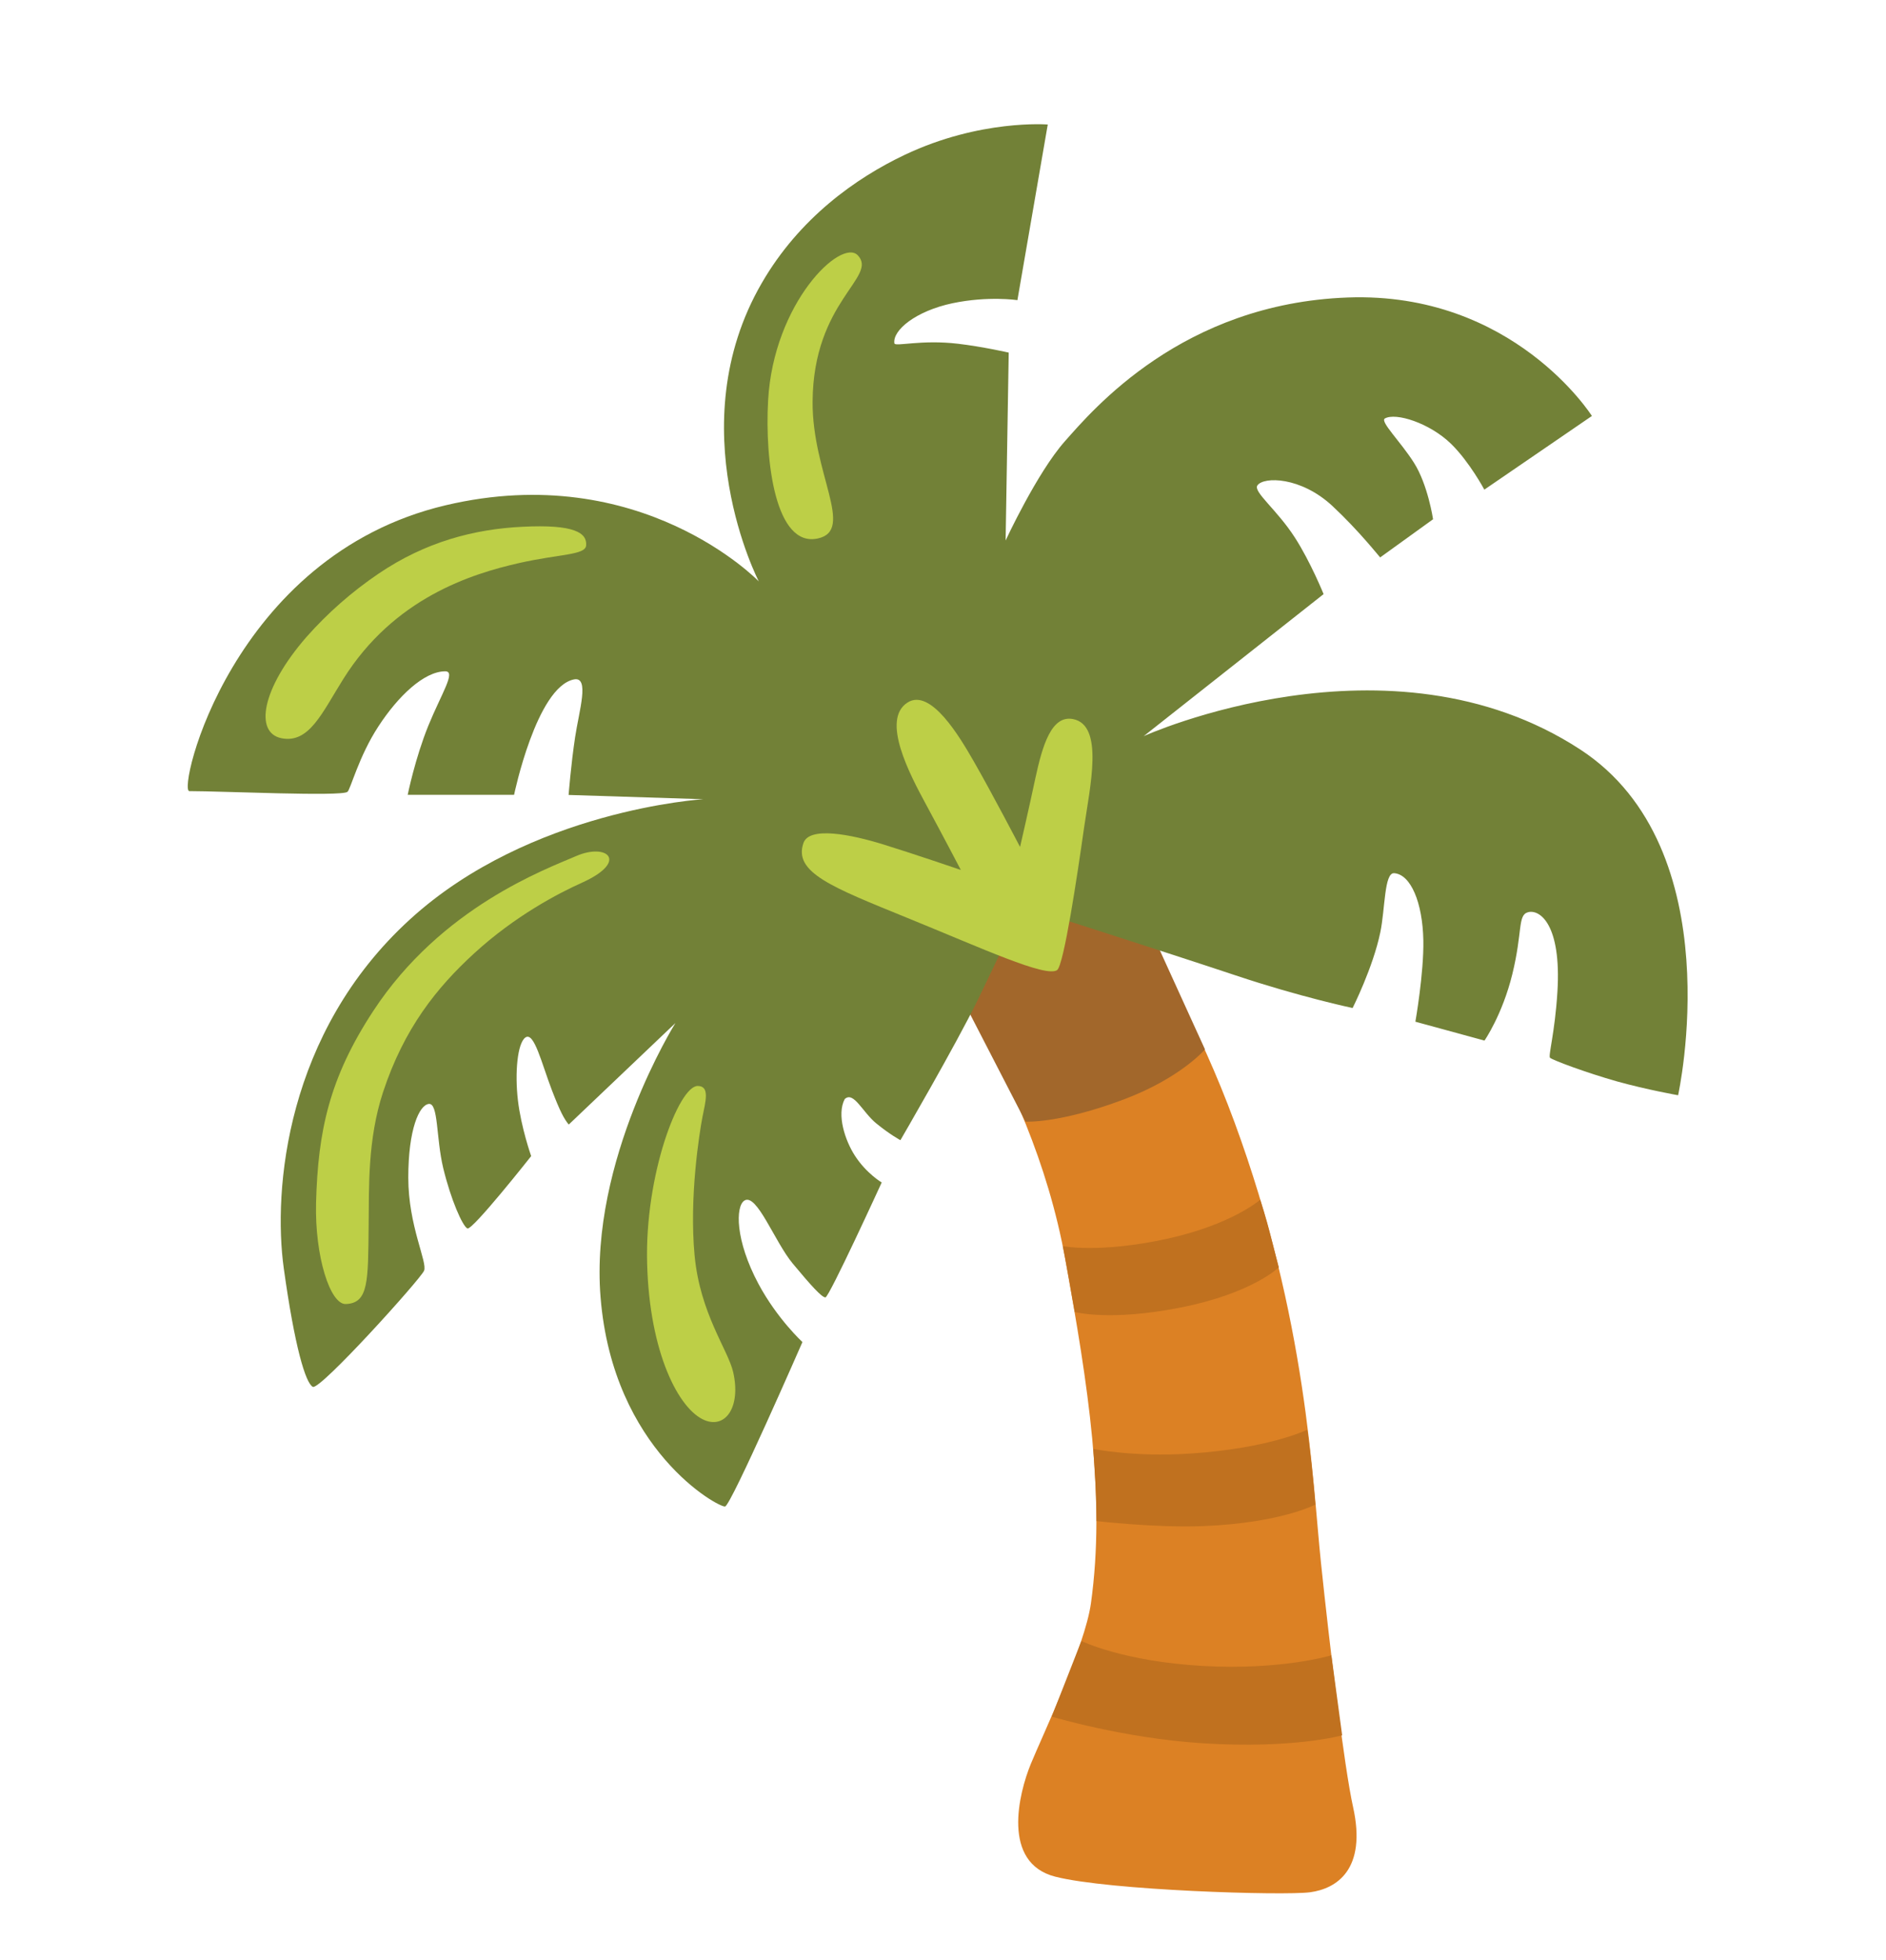 <svg width="128" height="133" viewBox="0 0 128 133" fill="none" xmlns="http://www.w3.org/2000/svg">
<g filter="url(#filter0_d)">
<path d="M72.05 51.72L61.67 58.67C61.67 58.67 69.92 68.26 72.3 81.47C73.84 89.99 75.05 97.59 74.04 104.81C73.63 107.76 70.78 113.71 69.96 115.71C69.14 117.71 67.96 122.42 71.61 123.36C75.26 124.3 87.15 124.66 88.92 124.42C90.69 124.18 92.78 122.9 91.83 118.63C91.24 115.98 90.24 107.69 89.65 102.04C89.06 96.39 88.7 85.51 83.78 72.15C78.99 59.15 72.05 51.72 72.05 51.72V51.72Z" fill="#DC8124"/>
<path d="M81.6 109.06C86.96 109.37 90.36 108.34 90.36 108.34L91.09 113.77C91.09 113.77 87.81 114.7 81.64 114.31C76.25 113.97 71.38 112.5 71.38 112.5L73.39 107.37C73.38 107.36 76.2 108.75 81.6 109.06V109.06Z" fill="#C0711F"/>
<path d="M74.2 94.33C74.2 94.33 74.3 95.84 74.35 96.79C74.4 97.75 74.42 99.23 74.42 99.23C74.42 99.23 78.47 99.7 81.67 99.57C86.91 99.36 89.27 98.11 89.27 98.11C89.27 98.11 89.18 96.94 89.03 95.56C88.89 94.17 88.72 93.03 88.72 93.03C88.72 93.03 86.15 94.3 80.75 94.65C76.9 94.9 74.2 94.33 74.2 94.33V94.33Z" fill="#C0711F"/>
<path d="M72.13 80.57C72.13 80.57 74.59 81.07 79.17 80.08C83.62 79.11 85.53 77.42 85.53 77.42C85.53 77.42 85.95 78.72 86.2 79.72C86.43 80.65 86.79 82.01 86.79 82.01C86.79 82.01 84.99 83.78 80.11 84.74C75.32 85.69 72.94 85.04 72.94 85.04C72.94 85.04 72.71 83.76 72.55 82.81C72.36 81.73 72.13 80.57 72.13 80.57V80.57Z" fill="#C0711F"/>
<path d="M69.6 72.12C69.6 72.12 71.87 72.27 76.28 70.61C80.13 69.16 81.78 67.22 81.78 67.22L76.36 55.32L63.37 60.04L69.6 72.12Z" fill="#A2672B"/>
<path d="M69.37 57.5C69.37 57.5 79.41 60.71 83.84 62.19C88.27 63.67 91.8 64.41 91.8 64.41C91.8 64.41 93.19 61.65 93.68 59.27C94.01 57.69 93.94 55.21 94.62 55.26C95.74 55.34 96.55 57.24 96.6 59.82C96.64 62.04 96.06 65.34 96.06 65.34L100.75 66.62C100.75 66.62 101.96 64.88 102.64 62.11C103.35 59.21 102.99 58.11 103.7 57.91C104.49 57.69 105.98 58.72 105.7 63.3C105.53 66.09 105.06 67.68 105.2 67.79C105.43 67.97 107.69 68.81 109.74 69.39C111.79 69.96 113.89 70.33 113.89 70.33C113.89 70.33 117.6 53.61 107.24 46.86C94.28 38.41 77.62 45.96 77.62 45.96L89.83 36.32C89.83 36.32 88.95 34.14 87.88 32.48C86.66 30.58 85.03 29.37 85.34 28.94C85.76 28.34 88.28 28.34 90.43 30.34C92.24 32.03 93.61 33.78 93.67 33.83L97.26 31.24C97.26 31.24 96.91 28.89 95.96 27.4C95.04 25.95 93.64 24.6 93.99 24.4C94.73 23.98 97.03 24.71 98.48 26.12C99.73 27.34 100.74 29.23 100.74 29.23L108.04 24.23C108.04 24.23 102.71 15.78 91.47 16.19C80.23 16.6 74.16 23.82 72.27 25.95C70.38 28.08 68.25 32.68 68.25 32.68L68.46 19.93C68.46 19.93 66.71 19.53 65.03 19.33C62.5 19.03 60.74 19.55 60.7 19.3C60.57 18.41 62.15 17.11 64.64 16.58C67.08 16.07 69.05 16.37 69.05 16.37L71.11 4.45C71.11 4.45 66.52 4.08 61.4 6.51C58.09 8.08 54.25 10.8 51.7 15.21C46.05 24.96 51.5 35.46 51.5 35.46C51.5 35.46 43.52 27.16 30.25 30.29C15.7 33.72 12.03 49.69 12.85 49.69C15.07 49.69 23.17 50.07 23.58 49.74C23.79 49.58 24.35 47.33 25.68 45.3C27 43.27 28.77 41.56 30.22 41.56C30.97 41.56 29.96 43.07 29.07 45.25C28.17 47.47 27.67 49.94 27.67 49.94H34.89C34.89 49.94 36.41 42.63 38.95 42.11C40.04 41.89 39.3 44.24 39.03 46.04C38.75 47.9 38.59 49.95 38.59 49.95L47.73 50.24C47.73 50.24 35.98 50.95 27.83 58.39C19.4 66.07 18.52 76.75 19.26 82.08C20 87.41 20.74 89.87 21.23 90.12C21.72 90.37 28.53 82.82 28.78 82.24C29.03 81.67 27.71 79.2 27.71 75.92C27.71 72.64 28.45 71 29.1 70.92C29.76 70.84 29.59 73.22 30.08 75.27C30.6 77.42 31.39 79.21 31.72 79.37C32.05 79.53 36.05 74.46 36.05 74.46C36.05 74.46 35.37 72.54 35.15 70.67C34.93 68.8 35.12 66.78 35.66 66.41C36.25 66 36.75 68.14 37.45 69.97C38.01 71.43 38.28 71.93 38.6 72.32L45.84 65.43C45.84 65.43 40 74.76 40.76 84.05C41.6 94.44 48.8 98.33 49.21 98.24C49.62 98.16 54.46 87.08 54.46 87.08C54.46 87.08 52.75 85.51 51.48 83.14C49.88 80.15 49.92 77.86 50.52 77.48C51.36 76.95 52.57 80.27 53.8 81.75C55.03 83.23 55.77 84.05 56.02 84.05C56.27 84.05 59.84 76.25 59.84 76.25C59.84 76.25 58.8 75.64 58.02 74.43C57.36 73.41 56.77 71.65 57.33 70.59C57.93 70.03 58.54 71.48 59.47 72.24C60.4 73 61.11 73.38 61.11 73.38C61.11 73.38 64.88 66.9 66.36 63.86C67.85 60.79 69.37 57.5 69.37 57.5V57.5Z" fill="#728137"/>
<path d="M71.74 61.84C72.2 61.54 73.13 55.31 73.57 52.2C73.97 49.4 74.95 45.21 72.82 44.8C71.36 44.52 70.75 46.59 70.27 48.81C69.85 50.79 69.23 53.48 69.23 53.48C69.23 53.48 67.34 49.85 66.07 47.64C65.15 46.04 63.17 42.67 61.59 43.68C59.78 44.84 61.74 48.55 62.85 50.6C63.96 52.65 65.21 55.04 65.21 55.04C65.21 55.04 61.87 53.9 59.92 53.3C57.78 52.64 54.93 52.06 54.53 53.21C53.83 55.21 56.47 56.21 61.59 58.3C66.68 60.37 70.96 62.35 71.74 61.84V61.84Z" fill="#BDCF47"/>
<path d="M52.13 23.18C51.9 27.26 52.62 33.2 55.52 32.54C58.03 31.98 55.12 28.13 55.15 23.26C55.19 16.43 59.61 14.8 58.22 13.33C57.09 12.13 52.5 16.55 52.13 23.18V23.18Z" fill="#BDCF47"/>
<path d="M35.24 34.21C37.99 33.59 39.72 33.68 39.78 33.02C39.85 32.17 39.01 31.57 35.45 31.75C32.18 31.91 28.88 32.77 25.68 34.94C23.876 36.163 22.233 37.607 20.79 39.24C17.73 42.76 17.27 45.73 19.1 46.1C20.99 46.48 21.87 44.35 23.3 42.08C26.74 36.59 31.97 34.95 35.24 34.21Z" fill="#BDCF47"/>
<path d="M23.47 84.5C25.03 84.44 24.98 82.95 25.02 79.1C25.05 76.59 24.94 73.33 26 70.11C27.43 65.78 29.64 63.03 32.17 60.71C34.95 58.16 37.88 56.63 39.53 55.89C42.68 54.46 41.21 53.19 39.12 54.09C37.04 54.99 29.96 57.56 25.34 64.6C22.33 69.18 21.58 72.8 21.45 77.63C21.36 81.27 22.41 84.54 23.47 84.5V84.5Z" fill="#BDCF47"/>
<path d="M47.35 69.7C46.08 69.7 43.75 75.71 43.92 81.76C44.08 87.81 46.07 91.68 47.84 92.39C49.27 92.96 50.29 91.45 49.76 89.12C49.41 87.6 47.51 85.15 47.14 81.19C46.77 77.22 47.47 72.89 47.67 71.83C47.88 70.76 48.2 69.7 47.35 69.7V69.7Z" fill="#BDCF47"/>
</g>
<defs>
<filter id="filter0_d" x="-4" y="0" width="136" height="136" filterUnits="userSpaceOnUse" color-interpolation-filters="sRGB">
<feFlood flood-opacity="0" result="BackgroundImageFix"/>
<feColorMatrix in="SourceAlpha" type="matrix" values="0 0 0 0 0 0 0 0 0 0 0 0 0 0 0 0 0 0 127 0" result="hardAlpha"/>
<feOffset dy="4"/>
<feGaussianBlur stdDeviation="2"/>
<feComposite in2="hardAlpha" operator="out"/>
<feColorMatrix type="matrix" values="0 0 0 0 0 0 0 0 0 0 0 0 0 0 0 0 0 0 0.25 0"/>
<feBlend mode="normal" in2="BackgroundImageFix" result="effect1_dropShadow"/>
<feBlend mode="normal" in="SourceGraphic" in2="effect1_dropShadow" result="shape"/>
</filter>
</defs>
</svg>
